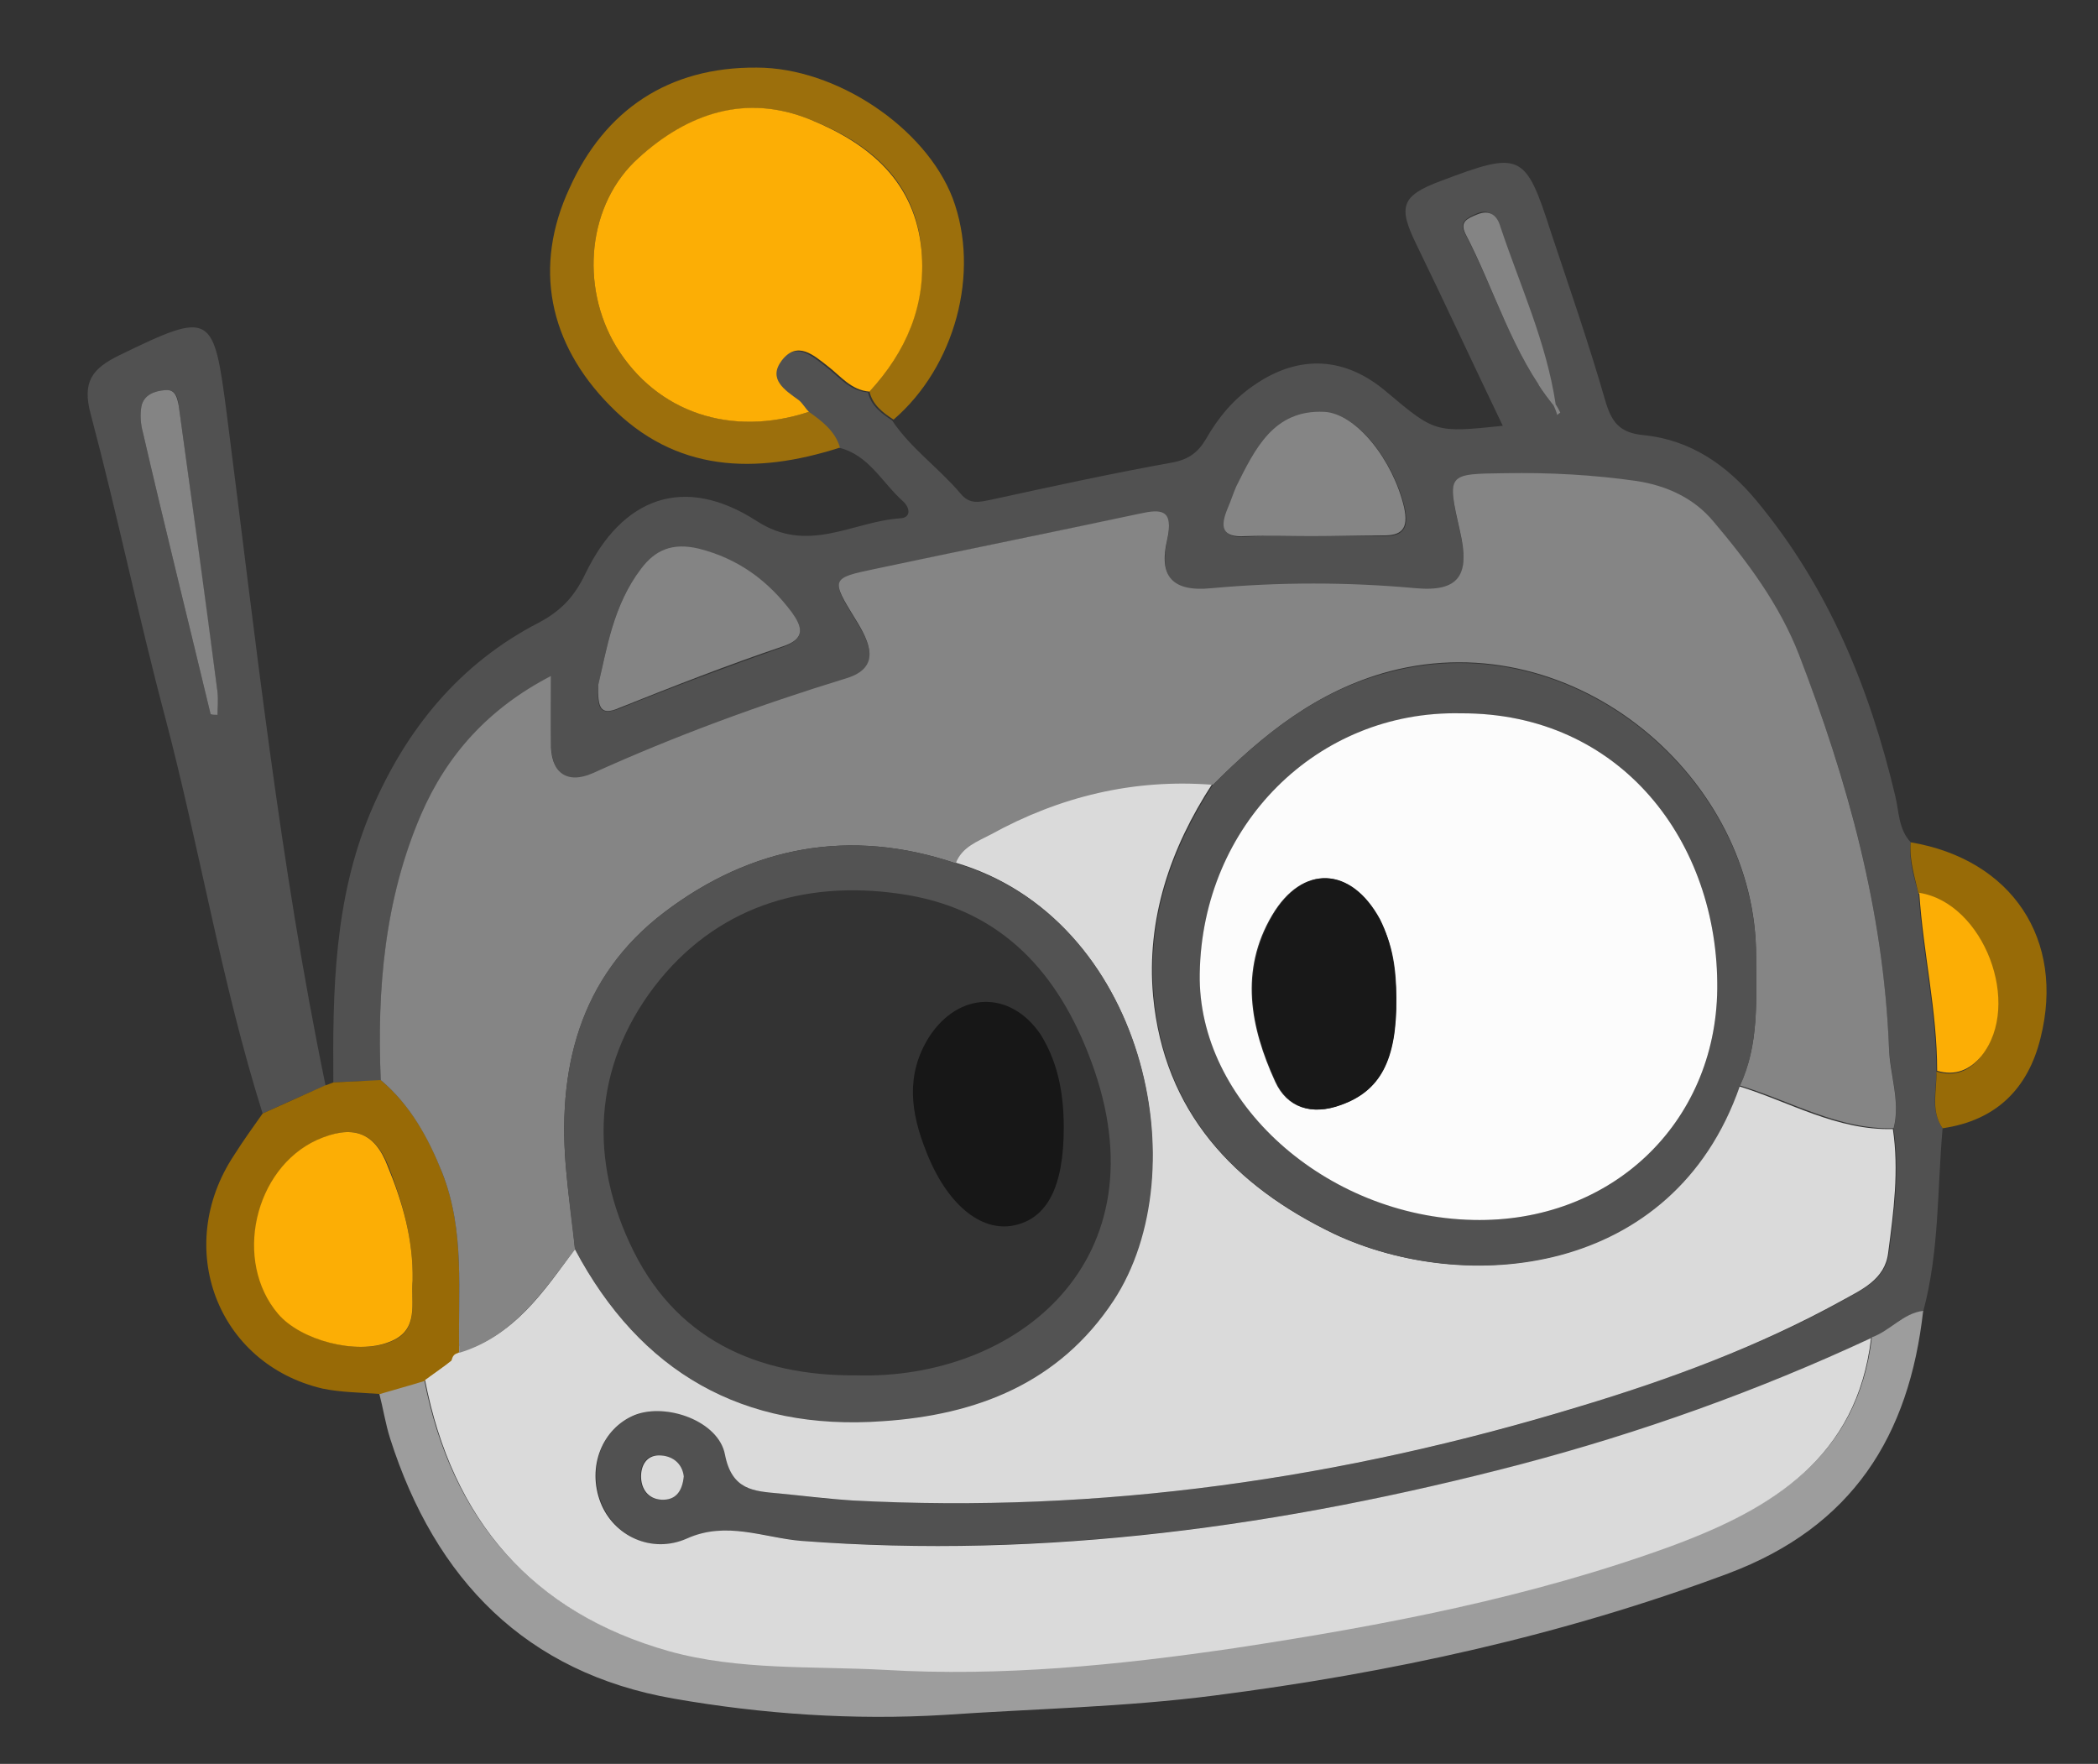 <?xml version="1.0" encoding="utf-8"?>
<!-- Generator: Adobe Illustrator 19.0.0, SVG Export Plug-In . SVG Version: 6.00 Build 0)  -->
<svg version="1.1" xmlns="http://www.w3.org/2000/svg" xmlns:xlink="http://www.w3.org/1999/xlink" x="0px" y="0px"
	 viewBox="0 0 270 227" style="enable-background:new 0 0 270 227;" xml:space="preserve">
<rect x="0" y="0" width="270" height="227" fill="#333333" stroke="none"/>
<style type="text/css">
	.st0{fill:#848484;}
	.st1{fill:#DADADA;}
	.st2{fill:#515151;}
	.st3{fill:#9D9D9D;}
	.st4{fill:#9C6F0C;}
	.st5{fill:#986A06;}
	.st6{fill:#986B07;}
	.st7{fill:#858585;}
	.st8{fill:#FCAE05;}
	.st9{fill:#525252;}
	.st10{fill:#535353;}
	.st11{fill:#FCFCFC;}
	.st12{fill:#181818;}
	.st13{fill:#171717;}
</style>
<g id="Layer_3">
</g>
<g id="Layer_2">
	<g id="Layer_4">
		<rect x="198" y="49.5" class="st0" width="4.5" height="5.5"/>
		<rect x="55.3" y="173.2" class="st1" width="4.1" height="5.3"/>
	</g>
	<path class="st2" d="M42.9,139.3c-0.1-11.8,0.1-23.6,4.8-34.8c4.5-10.6,11.4-19.1,21.7-24.4c2.8-1.5,4.5-3.3,5.9-6.2
		c4.8-10,12.8-12.8,22-6.9c6.7,4.4,12.4,0.1,18.6-0.3c1.4-0.1,1.2-1.4,0.3-2.2c-2.7-2.4-4.4-6-8.3-6.9c-0.6-2.1-2.3-3.4-4-4.6
		c-0.4-0.5-0.8-1.1-1.3-1.4c-1.8-1.3-3.9-2.8-2.2-5.1c2-2.6,4.1-0.7,5.9,0.7c1.7,1.3,3,3.1,5.4,3.3c0.4,1.7,1.7,2.7,3.1,3.6
		c2.4,3.6,6,6.1,8.8,9.4c1.2,1.5,2.5,1.1,4,0.8c7.8-1.7,15.6-3.4,23.4-4.8c2-0.4,3.2-1.3,4.2-3c1.6-2.8,3.6-5.2,6.3-7
		c5.7-3.9,11.6-3.6,16.9,0.9c6.3,5.3,6.3,5.3,15,4.4c-3.8-7.9-7.4-15.7-11.1-23.3c-2.4-4.9-2-6.3,3.1-8.2
		c10.3-3.9,10.9-3.7,14.2,6.6c2.4,7.2,4.9,14.4,7,21.7c0.8,2.7,1.8,4.1,4.9,4.4c6.1,0.6,10.8,3.9,14.6,8.5
		c9.2,11.1,14.5,24,17.8,37.9c0.5,2,0.4,4.3,2,6c-0.3,2.3,0.4,4.4,1,6.6c0.5,7.7,2.3,15.2,2.3,22.9c0,2.5-0.8,5,0.8,7.3
		c-0.7,7.9-0.4,15.8-2.5,23.6c-2.7,0.2-4.3,2.5-6.6,3.4c-14.6,6.8-29.7,12.3-45.3,16.3c-30.3,7.9-61,12.1-92.4,9.8
		c-4.8-0.4-9.6-2.6-14.7-0.3c-4.5,2.1-9.4-0.3-11.1-4.6c-1.8-4.6,0.1-9.7,4.4-11.3c4.1-1.6,10.8,0.8,11.6,5.1c0.8,4.7,3.7,4.7,7,5
		c3.1,0.3,6.3,0.8,9.4,0.9c31.9,1.7,63.1-2.8,93.6-12.1c11.6-3.6,23.1-7.7,33.7-13.6c2.5-1.4,5.6-2.7,6-6.2
		c0.7-5.3,1.4-10.6,0.6-15.9c0.9-3.5-0.4-6.9-0.6-10.4c-0.7-17.6-5.2-34.3-11.6-50.6c-2.5-6.4-6.6-11.9-11-17.1
		c-2.5-3-6-4.6-9.9-5.2c-5.6-0.9-11.2-1.1-16.9-1c-7.5,0.1-7.5,0-5.8,7.5c1.3,5.6-0.1,7.8-5.7,7.3c-8.8-0.8-17.5-0.8-26.3,0
		c-5,0.5-6.7-1.5-5.7-6.2c0.9-3.9-0.8-3.9-3.5-3.4c-11.4,2.3-22.7,4.6-34,7.1c-5.8,1.2-5.8,1.3-2.6,6.5c1.8,2.9,3.4,6.1-1.2,7.6
		c-11.1,3.5-22,7.5-32.6,12.2c-3.3,1.5-5.4-0.1-5.4-4c0.1-2.6,0-5.2,0-8.5c-8.1,4.2-13.4,10.2-16.7,17.8
		c-4.7,10.9-5.7,22.4-5.2,34.2C47,139.1,44.9,139.2,42.9,139.3z M199.9,52.1c0.2,0.4,0.4,0.9,0.5,1.3c0.1-0.1,0.4-0.3,0.4-0.3
		c-0.2-0.4-0.4-0.8-0.7-1.2c-1.2-8-4.6-15.2-7.1-22.8c-0.5-1.4-1.4-2.3-3-1.6c-1.1,0.5-2.3,1-1.5,2.5
		C192.4,37.4,194.6,45.5,199.9,52.1z M77,88.1c-0.2,3,0.1,4.1,2.7,3.1c6.9-2.8,13.9-5.4,21-7.9c3.1-1.1,2.5-2.7,1.2-4.4
		c-3.1-4.1-6.8-7-12-8.2c-3.4-0.8-5.6,0.2-7.4,2.6C78.9,77.8,78.1,83.5,77,88.1z M168.8,69c3,0,6-0.1,9,0c2.6,0.1,3.6-0.8,3-3.6
		c-1.4-6-6.1-12.2-10.3-12.3c-6.5-0.3-8.9,4.8-11.3,9.6c-0.4,0.9-0.7,1.9-1.1,2.8c-1,2.4-0.8,3.8,2.3,3.6
		C163.1,68.9,166,69,168.8,69z M88,190c-0.2-1.7-1.5-2.7-3.3-2.7c-1.6-0.1-2.3,1.3-2.3,2.7c0,1.6,0.9,2.9,2.6,3
		C86.9,193.1,87.8,192,88,190z"/>
	<path class="st3" d="M240.9,172.1c2.3-0.8,4-3.1,6.6-3.4c-1.8,16.1-9.1,27.8-25.1,33.8c-21.4,8-43.5,12.8-66.1,15.7
		c-11.6,1.5-23.2,1.7-34.8,2.5c-11.6,0.7-23.4-0.1-34.8-2.1c-19-3.3-30.7-15.3-36.5-33.5c-0.6-1.9-0.9-3.9-1.4-5.8
		c1.9-0.6,3.8-1.1,5.8-1.7c3.5,17.9,13.8,29.9,31.5,34.8c9,2.5,18.4,1.8,27.7,2.4c15.1,0.9,30.1-0.6,45.1-2.8
		c19.2-2.9,38.1-6.5,56.4-13.2C228.3,194,239.1,187.4,240.9,172.1z"/>
	<path class="st2" d="M33.8,143.3c-5.3-16.8-8.1-34.2-12.6-51.2c-3.4-12.8-6.1-25.9-9.5-38.7c-1.2-4.3,0.2-6,3.7-7.7
		c11.9-5.8,12.1-5.4,13.8,7.7c3.7,28.8,6.8,57.8,12.7,86.3C39.1,140.9,36.4,142.1,33.8,143.3z M27.1,91.9c0.3,0,0.6,0.1,0.9,0.1
		c0-1,0.1-2,0-2.9c-1.7-12.3-3.3-24.6-5-36.9c-0.1-1.1-0.4-2.1-1.7-2c-1.4,0.1-2.8,0.6-3.1,2.1c-0.2,1.1-0.1,2.3,0.2,3.4
		C21.2,67.8,24.2,79.8,27.1,91.9z"/>
	<path class="st4" d="M115,54c-1.4-0.9-2.7-1.9-3.1-3.6c4.7-5.1,7.2-11.1,6.7-18.1c-0.7-9-6.7-13.9-14.3-16.9
		c-8.3-3.4-15.8-0.7-22.1,4.9c-6.6,5.9-7.6,16.5-2.9,24.3C84.4,53,94,56.3,104.1,53c1.7,1.2,3.4,2.5,4,4.6
		c-10.9,3.5-21.2,3.2-29.6-5.4c-7.9-8-9.9-17.9-5.2-28C77.8,14.2,86,8.6,97.4,8.7c10.2,0,21.7,7.7,25.2,16.8
		C126.2,35.1,122.9,47.2,115,54z"/>
	<path class="st5" d="M33.8,143.3c2.7-1.2,5.3-2.4,8-3.6c0.4-0.1,0.8-0.3,1.1-0.4c2-0.1,4.1-0.2,6.1-0.3c3.8,3.2,6.1,7.3,7.9,11.9
		c3,7.5,2,15.4,2.2,23.2l0,0c-0.7,0.1-0.9,0.5-1,1.1c-1.1,0.8-2.3,1.6-3.4,2.5c-1.9,0.6-3.8,1.1-5.8,1.7c-2.5-0.2-5-0.2-7.4-0.7
		c-13.6-3.2-19.2-18.2-11.4-30C31.3,146.8,32.6,145,33.8,143.3z M53.1,164.8c0.1-5.3-1.3-10.1-3.1-14.7c-1.8-4.5-4.7-5.4-9.1-3.4
		c-8.2,3.7-10.8,15.6-5,22.4c2.9,3.4,10.1,5.3,14.3,3.6C54.1,171.2,52.8,167.6,53.1,164.8z"/>
	<path class="st6" d="M250,145.2c-1.6-2.3-0.7-4.9-0.8-7.3c2.3,0.7,4.2,0,5.7-1.9c5.3-6.6,0.3-19.7-8-21c-0.5-2.2-1.2-4.3-1-6.6
		c13,2.2,19.9,12.5,16.7,25.2C261,140.1,256.9,144.2,250,145.2z"/>
	<path class="st1" d="M54.7,177.6c1.1-0.8,2.3-1.6,3.4-2.5c0.3-0.4,0.7-0.8,1-1.1c0,0,0,0,0,0c7.1-2.1,10.9-7.8,14.9-13.3
		c8.4,15.8,21.6,23.4,39.5,22.1c12.1-0.9,22.7-4.9,29.7-15.5c11.1-16.7,4-49.2-20.3-56.3c0.8-2.1,2.8-2.7,4.5-3.7
		c8.9-4.9,18.4-7.2,28.6-6.4c-5.4,8.3-8.5,17.4-7.6,27.3c1.4,14.9,10.4,24.4,23.3,30.6c16.6,7.8,43.4,5.7,52.1-19
		c6.5,2,12.6,5.7,19.8,5.5c0.8,5.3,0.1,10.6-0.6,15.9c-0.4,3.5-3.5,4.8-6,6.2c-10.7,5.9-22.1,10.1-33.7,13.6
		c-30.5,9.3-61.6,13.8-93.6,12.1c-3.2-0.2-6.3-0.6-9.4-0.9c-3.3-0.3-6.1-0.4-7-5c-0.8-4.3-7.5-6.7-11.6-5.1
		c-4.2,1.7-6.2,6.7-4.4,11.3c1.7,4.3,6.6,6.6,11.1,4.6c5.1-2.3,9.9-0.1,14.7,0.3c31.4,2.4,62.1-1.9,92.4-9.8
		c15.6-4.1,30.7-9.5,45.3-16.3c-1.8,15.3-12.6,21.9-25.5,26.7c-18.3,6.7-37.3,10.3-56.4,13.2c-15,2.2-30,3.7-45.1,2.8
		c-9.2-0.5-18.7,0.1-27.7-2.4C68.4,207.5,58.2,195.6,54.7,177.6z"/>
	<path class="st7" d="M156.1,101c-10.2-0.8-19.7,1.5-28.6,6.4c-1.7,0.9-3.7,1.6-4.5,3.7c-13.6-4.6-26.3-2.2-37.5,6.3
		c-11,8.4-13.9,20.4-12.6,33.6c0.3,3.3,0.8,6.5,1.1,9.8c-4.1,5.4-7.9,11.2-14.9,13.3c-0.2-7.8,0.8-15.6-2.2-23.2
		c-1.8-4.5-4.1-8.7-7.9-11.9c-0.5-11.7,0.5-23.3,5.2-34.2c3.3-7.6,8.6-13.6,16.7-17.8c0,3.3,0,5.9,0,8.5c-0.1,3.9,2,5.5,5.4,4
		c10.6-4.8,21.5-8.8,32.6-12.2c4.6-1.4,3-4.7,1.2-7.6c-3.2-5.2-3.2-5.3,2.6-6.5c11.3-2.4,22.7-4.7,34-7.1c2.7-0.6,4.4-0.6,3.5,3.4
		c-1.1,4.7,0.7,6.7,5.7,6.2c8.8-0.8,17.5-0.8,26.3,0c5.6,0.5,7-1.7,5.7-7.3c-1.7-7.5-1.7-7.4,5.8-7.5c5.7-0.1,11.3,0.2,16.9,1
		c3.9,0.6,7.4,2.2,9.9,5.2c4.4,5.2,8.5,10.7,11,17.1c6.3,16.3,10.9,33,11.6,50.6c0.1,3.5,1.5,6.9,0.6,10.4
		c-7.1,0.2-13.2-3.5-19.8-5.5c2.5-5.3,2.1-11,2.1-16.6c0.1-22.8-23.2-43-47.2-36.7C169.5,88.9,162.6,94.5,156.1,101z"/>
	<path class="st8" d="M104.1,53c-10,3.3-19.6,0.1-24.8-8.4c-4.7-7.8-3.7-18.4,2.9-24.3c6.3-5.7,13.8-8.3,22.1-4.9
		c7.6,3.1,13.5,8,14.3,16.9c0.6,7-2,13-6.7,18.1c-2.4-0.2-3.7-2-5.4-3.3c-1.8-1.4-3.9-3.3-5.9-0.7c-1.8,2.4,0.4,3.8,2.2,5.1
		C103.3,51.9,103.6,52.5,104.1,53z"/>
	<path class="st0" d="M77,88.1c1.1-4.6,1.9-10.2,5.5-14.9c1.8-2.4,4-3.4,7.4-2.6c5.2,1.3,9,4.2,12,8.2c1.3,1.8,1.9,3.4-1.2,4.4
		c-7.1,2.4-14,5.1-21,7.9C77.2,92.2,76.9,91,77,88.1z"/>
	<path class="st7" d="M168.8,69c-2.8,0-5.7-0.1-8.5,0c-3.1,0.2-3.3-1.2-2.3-3.6c0.4-0.9,0.7-1.9,1.1-2.8c2.4-4.8,4.8-9.9,11.3-9.6
		c4.2,0.2,8.9,6.3,10.3,12.3c0.6,2.8-0.3,3.7-3,3.6C174.8,68.9,171.8,69,168.8,69z"/>
	<path class="st8" d="M247,114.9c8.3,1.3,13.3,14.4,8,21c-1.5,1.8-3.4,2.6-5.7,1.9C249.3,130.1,247.5,122.6,247,114.9z"/>
	<path class="st0" d="M199.9,52.1c-5.3-6.6-7.5-14.7-11.3-22c-0.8-1.6,0.3-2,1.5-2.5c1.7-0.7,2.6,0.2,3,1.6
		c2.5,7.5,5.9,14.8,7.1,22.8L199.9,52.1z"/>
	<path class="st1" d="M88,190c-0.2,2-1.1,3.1-2.9,3c-1.7-0.1-2.6-1.4-2.6-3c0-1.4,0.7-2.7,2.3-2.7C86.5,187.3,87.8,188.3,88,190z"/>
	<path class="st0" d="M27.1,91.9c-2.9-12.1-5.9-24.1-8.7-36.2c-0.3-1.1-0.4-2.3-0.2-3.4c0.3-1.5,1.7-2,3.1-2.1c1.3-0.1,1.5,1,1.7,2
		c1.7,12.3,3.4,24.6,5,36.9c0.1,1,0,2,0,2.9C27.7,92,27.4,92,27.1,91.9z"/>
	<path class="st8" d="M53.1,164.8c-0.3,2.8,1,6.4-3,7.9c-4.2,1.7-11.4-0.2-14.3-3.6c-5.8-6.8-3.1-18.7,5-22.4c4.5-2,7.4-1.1,9.1,3.4
		C51.8,154.7,53.2,159.5,53.1,164.8z"/>
	<path class="st9" d="M156.1,101c6.5-6.5,13.4-12.1,22.7-14.5c24-6.3,47.3,13.9,47.2,36.7c0,5.6,0.4,11.3-2.1,16.6
		c-8.6,24.7-35.5,26.9-52.1,19c-12.9-6.1-21.9-15.7-23.3-30.6C147.6,118.4,150.7,109.3,156.1,101z M188,91.8
		c-18.4-0.3-33.3,14.5-33.6,33.5c-0.3,16.4,16.2,31.2,35.2,31.7c17.7,0.4,31.2-12.4,31.4-29.7C221.2,108.4,208.6,91.7,188,91.8z"/>
	<path class="st10" d="M74,160.8c-0.4-3.3-0.8-6.5-1.1-9.8c-1.3-13.3,1.6-25.3,12.6-33.6c11.2-8.5,23.9-10.9,37.5-6.3
		c24.3,7.1,31.3,39.6,20.3,56.3c-7,10.6-17.6,14.7-29.7,15.5C95.6,184.2,82.4,176.6,74,160.8z M110.2,177
		c20.6,0.6,39.8-14.8,30.2-40.5c-4.2-11.3-11.4-19.2-23.5-21.3c-12.4-2.1-23.9,1-32,10.9c-8.2,10.1-9.3,22.1-3.9,33.8
		C86.7,172.4,97.5,177.1,110.2,177z"/>
	<path class="st11" d="M188,91.8c20.6-0.1,33.2,16.6,33,35.5c-0.2,17.3-13.7,30.1-31.4,29.7c-19-0.4-35.5-15.2-35.2-31.7
		C154.7,106.2,169.5,91.4,188,91.8z M179.7,128.4c0-3.5-0.4-6.9-2.2-10.1c-3.7-6.8-9.9-7.1-13.8-0.5c-4.2,7.1-2.8,14.4,0.4,21.4
		c1.5,3.3,4.6,4.4,8.4,3C177.6,140.4,179.7,136.5,179.7,128.4z"/>
	<path class="st12" d="M179.7,128.4c0.1,8.1-2.1,12-7.1,13.8c-3.8,1.4-6.9,0.3-8.4-3c-3.2-6.9-4.6-14.2-0.4-21.4
		c3.9-6.6,10.1-6.3,13.8,0.5C179.2,121.5,179.6,124.9,179.7,128.4z"/>
	<path class="st13" d="M136.9,145.1c0,7.6-2.1,11.7-6.4,12.6c-4.3,0.9-8.7-2.8-11.3-9.5c-2-5-2.7-9.9,0.4-14.8
		c3.8-5.8,10.4-6,14.3-0.3C135.9,136.3,136.9,140.1,136.9,145.1z"/>
</g>
</svg>
